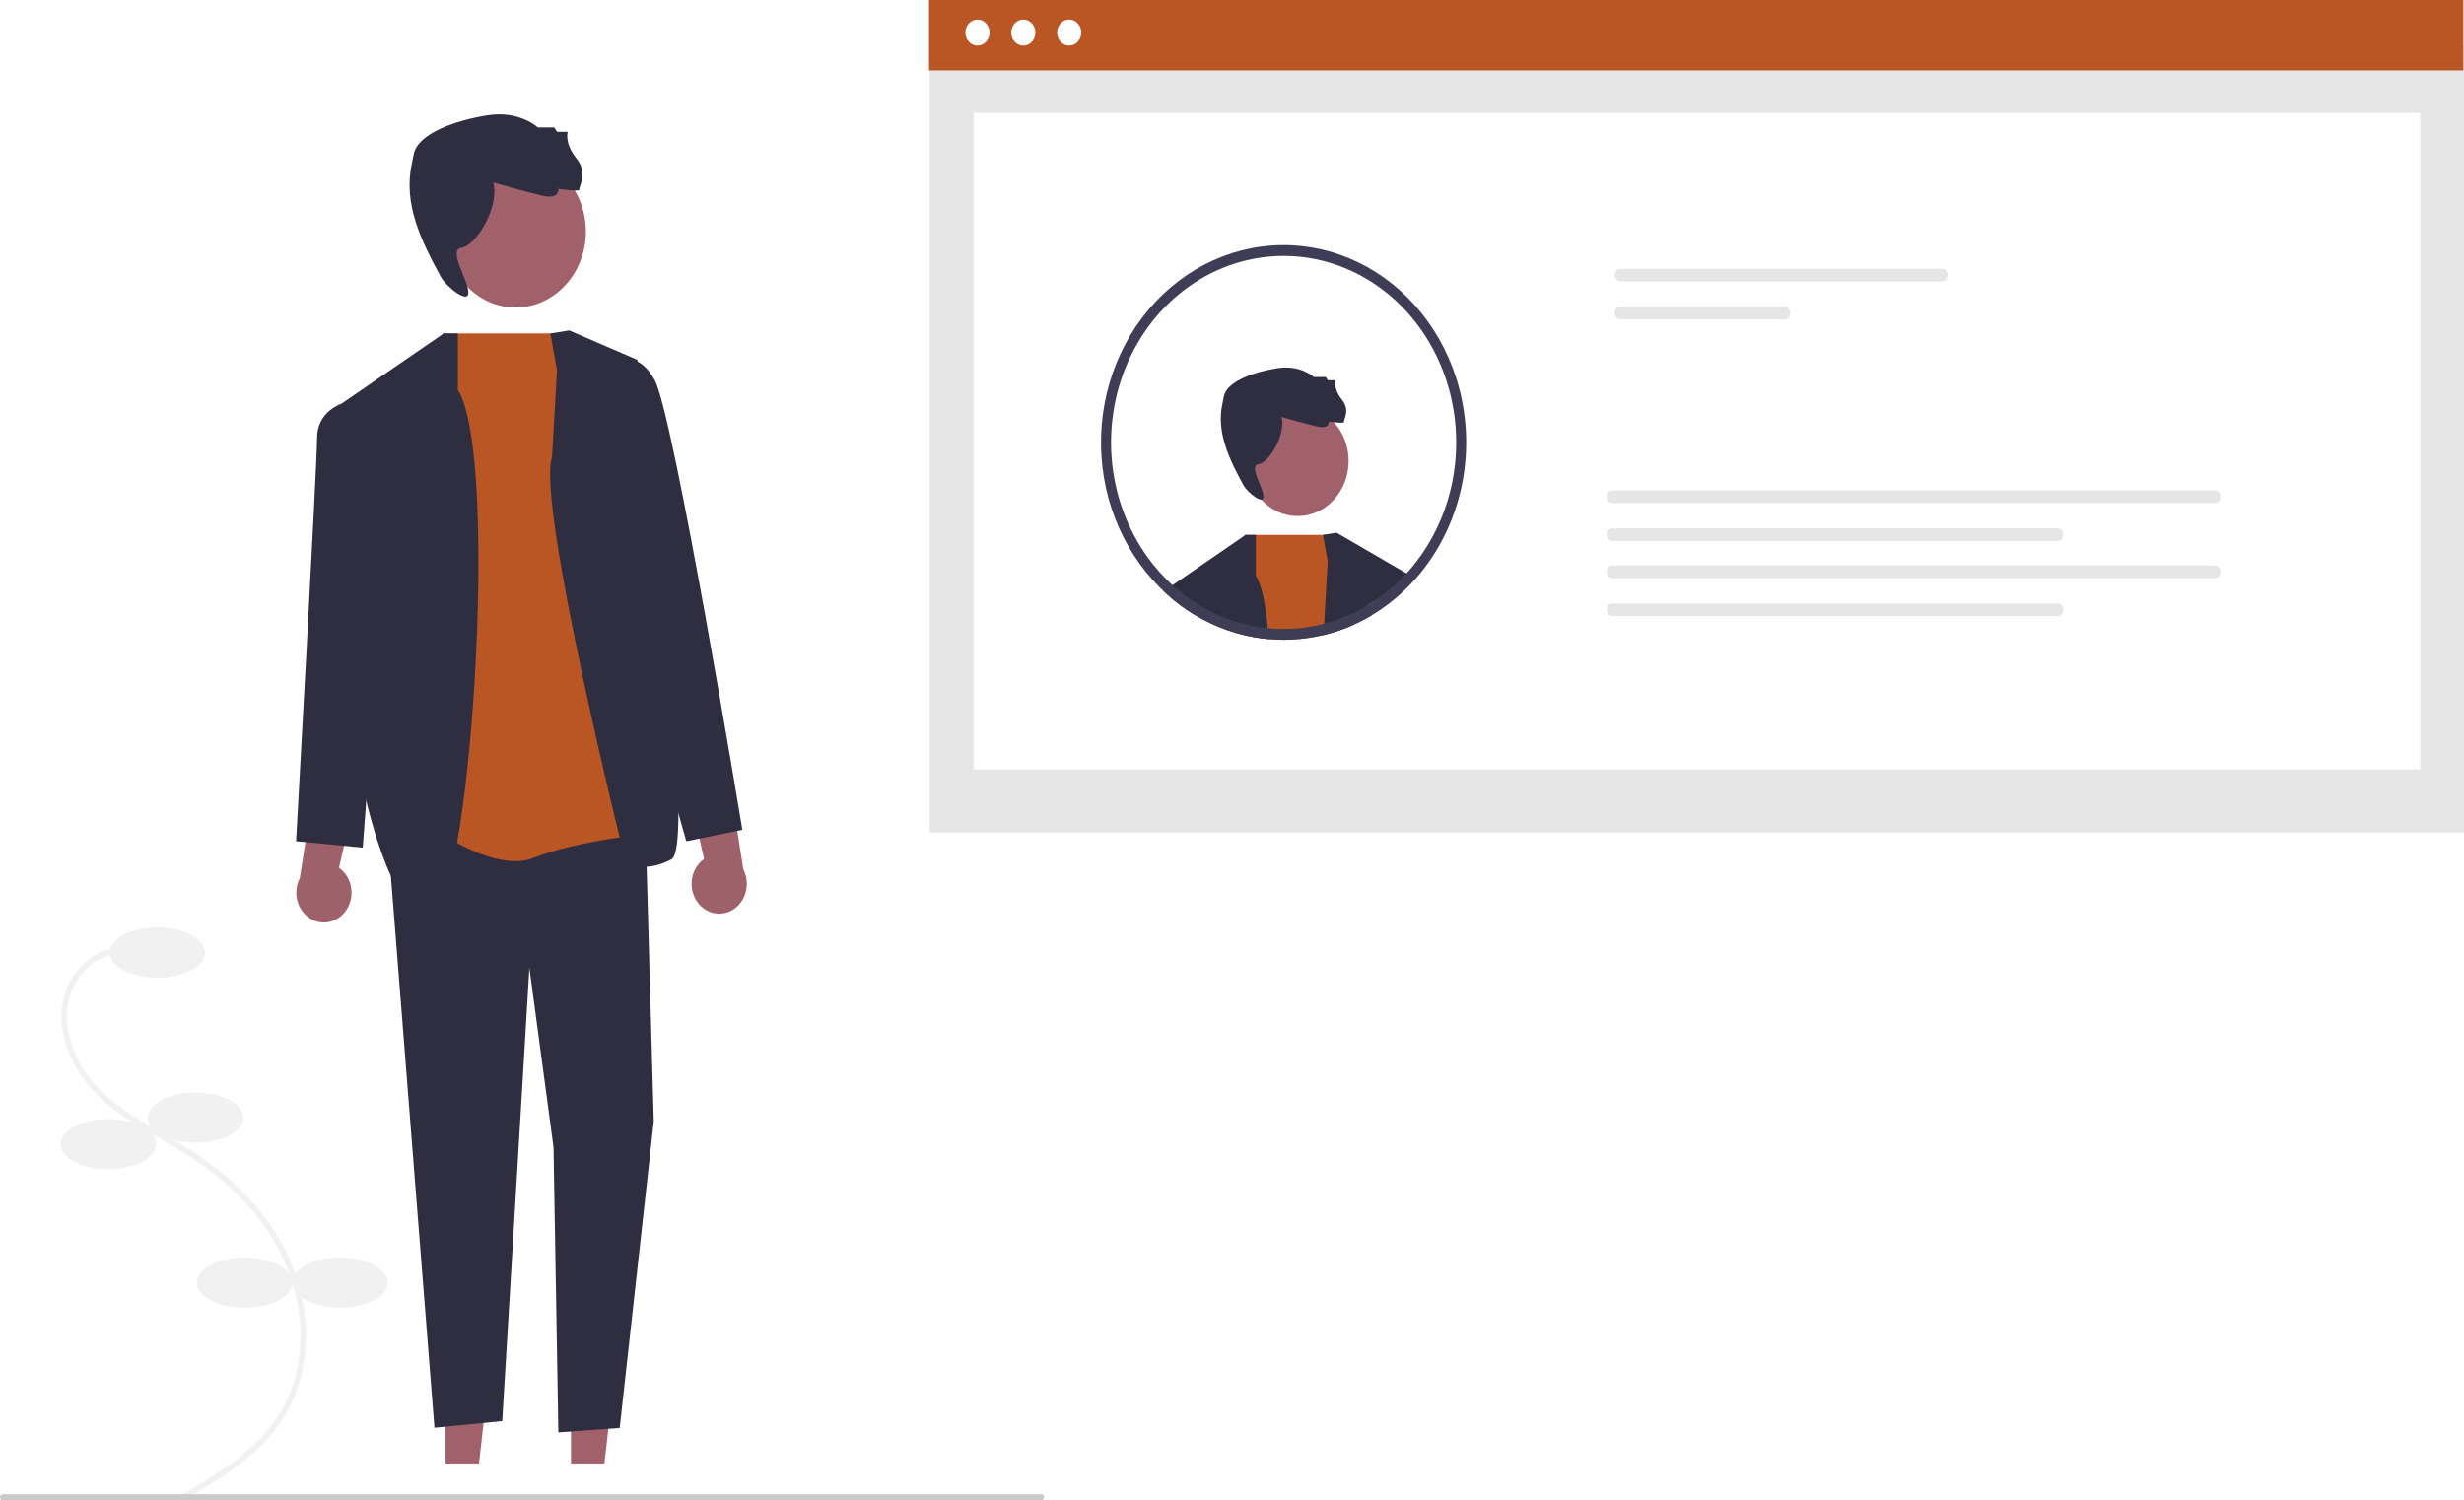 <svg width="836" height="509" viewBox="0 0 836 509" fill="none" xmlns="http://www.w3.org/2000/svg">
<g clip-path="url(#clip0_16_485)" filter="url(#filter0_d_16_485)">
<path d="M62.896 508.746L62.017 506.988C73.813 500.092 88.495 491.511 96.163 477.429C103.722 463.546 103.892 444.695 96.606 428.232C90.405 414.22 79.014 401.667 63.666 391.929C60.639 390.008 57.461 388.188 54.387 386.427C46.958 382.172 39.276 377.771 32.942 371.529C24.218 362.93 17.617 348.501 22.537 335.648C24.155 331.545 26.805 328.015 30.186 325.459C33.567 322.902 37.543 321.422 41.663 321.185L41.768 323.181C37.993 323.397 34.35 324.753 31.252 327.094C28.154 329.435 25.726 332.668 24.242 336.425C19.67 348.369 25.942 361.923 34.189 370.051C40.35 376.123 47.926 380.463 55.254 384.661C58.344 386.431 61.541 388.262 64.603 390.205C80.271 400.145 91.914 412.996 98.274 427.369C105.823 444.424 105.625 463.995 97.757 478.443C89.828 493.005 74.895 501.733 62.896 508.746Z" fill="#F1F1F1"/>
<path d="M53.39 331.723C62.33 331.723 69.577 327.918 69.577 323.225C69.577 318.532 62.33 314.728 53.39 314.728C44.45 314.728 37.203 318.532 37.203 323.225C37.203 327.918 44.45 331.723 53.39 331.723Z" fill="#F1F1F1"/>
<path d="M66.339 387.706C75.279 387.706 82.526 383.902 82.526 379.209C82.526 374.515 75.279 370.711 66.339 370.711C57.4 370.711 50.152 374.515 50.152 379.209C50.152 383.902 57.4 387.706 66.339 387.706Z" fill="#F1F1F1"/>
<path d="M36.742 396.704C45.682 396.704 52.929 392.9 52.929 388.207C52.929 383.513 45.682 379.709 36.742 379.709C27.802 379.709 20.555 383.513 20.555 388.207C20.555 392.9 27.802 396.704 36.742 396.704Z" fill="#F1F1F1"/>
<path d="M82.988 443.69C91.928 443.69 99.175 439.886 99.175 435.193C99.175 430.5 91.928 426.695 82.988 426.695C74.048 426.695 66.801 430.5 66.801 435.193C66.801 439.886 74.048 443.69 82.988 443.69Z" fill="#F1F1F1"/>
<path d="M115.363 443.69C124.303 443.69 131.55 439.886 131.55 435.193C131.55 430.5 124.303 426.695 115.363 426.695C106.423 426.695 99.176 430.5 99.176 435.193C99.176 439.886 106.423 443.69 115.363 443.69Z" fill="#F1F1F1"/>
<g filter="url(#filter1_d_16_485)">
<path d="M835.999 15.425H315.426V282.405H835.999V15.425Z" fill="#E6E6E6"/>
</g>
<path d="M821.114 38.319H330.312V261.069H821.114V38.319Z" fill="white"/>
<path d="M835.78 0H315.207V23.902H835.78V0Z" fill="#BA5624"/>
<path d="M331.638 15.486C333.902 15.486 335.737 13.503 335.737 11.056C335.737 8.609 333.902 6.626 331.638 6.626C329.374 6.626 327.539 8.609 327.539 11.056C327.539 13.503 329.374 15.486 331.638 15.486Z" fill="white"/>
<path d="M347.197 15.486C349.461 15.486 351.296 13.503 351.296 11.056C351.296 8.609 349.461 6.626 347.197 6.626C344.933 6.626 343.098 8.609 343.098 11.056C343.098 13.503 344.933 15.486 347.197 15.486Z" fill="white"/>
<path d="M362.759 15.486C365.023 15.486 366.858 13.503 366.858 11.056C366.858 8.609 365.023 6.626 362.759 6.626C360.495 6.626 358.66 8.609 358.66 11.056C358.66 13.503 360.495 15.486 362.759 15.486Z" fill="white"/>
<path d="M549.837 91.182C549.311 91.182 548.806 91.408 548.433 91.81C548.061 92.213 547.852 92.759 547.852 93.328C547.852 93.897 548.061 94.443 548.433 94.846C548.806 95.248 549.311 95.474 549.837 95.474H658.803C659.33 95.474 659.835 95.248 660.207 94.846C660.58 94.443 660.789 93.897 660.789 93.328C660.789 92.759 660.58 92.213 660.207 91.81C659.835 91.408 659.33 91.182 658.803 91.182H549.837Z" fill="#E6E6E6"/>
<path d="M549.837 104.061C549.311 104.062 548.807 104.288 548.436 104.691C548.064 105.093 547.855 105.638 547.855 106.207C547.855 106.775 548.064 107.32 548.436 107.723C548.807 108.125 549.311 108.352 549.837 108.353H605.466C605.992 108.352 606.496 108.125 606.868 107.723C607.239 107.32 607.448 106.775 607.448 106.207C607.448 105.638 607.239 105.093 606.868 104.691C606.496 104.288 605.992 104.062 605.466 104.061H549.837Z" fill="#E6E6E6"/>
<path d="M547.095 166.396C546.569 166.396 546.063 166.623 545.691 167.025C545.319 167.428 545.109 167.974 545.109 168.543C545.109 169.112 545.319 169.658 545.691 170.06C546.063 170.463 546.569 170.689 547.095 170.689H751.407C751.933 170.689 752.438 170.463 752.811 170.06C753.183 169.658 753.392 169.112 753.392 168.543C753.392 167.974 753.183 167.428 752.811 167.025C752.438 166.623 751.933 166.396 751.407 166.396H547.095Z" fill="#E6E6E6"/>
<path d="M547.095 179.275C546.569 179.277 546.065 179.503 545.693 179.906C545.322 180.308 545.113 180.853 545.113 181.422C545.113 181.99 545.322 182.535 545.693 182.938C546.065 183.34 546.569 183.567 547.095 183.568H698.07C698.596 183.567 699.1 183.34 699.471 182.938C699.843 182.535 700.051 181.99 700.051 181.422C700.051 180.853 699.843 180.308 699.471 179.906C699.1 179.503 698.596 179.277 698.07 179.275H547.095Z" fill="#E6E6E6"/>
<path d="M547.095 191.862C546.569 191.864 546.065 192.09 545.693 192.493C545.322 192.895 545.113 193.44 545.113 194.009C545.113 194.577 545.322 195.122 545.693 195.525C546.065 195.927 546.569 196.154 547.095 196.155H751.406C751.932 196.154 752.436 195.927 752.808 195.525C753.179 195.122 753.388 194.577 753.388 194.009C753.388 193.44 753.179 192.895 752.808 192.493C752.436 192.09 751.932 191.864 751.406 191.862H547.095Z" fill="#E6E6E6"/>
<path d="M547.095 204.741C546.569 204.742 546.065 204.969 545.693 205.371C545.322 205.774 545.113 206.319 545.113 206.887C545.113 207.456 545.322 208.001 545.693 208.403C546.065 208.806 546.569 209.033 547.095 209.034H698.07C698.596 209.033 699.1 208.806 699.471 208.403C699.843 208.001 700.051 207.456 700.051 206.887C700.051 206.319 699.843 205.774 699.471 205.371C699.1 204.969 698.596 204.742 698.07 204.741H547.095Z" fill="#E6E6E6"/>
<path d="M440.28 175.106C449.83 175.106 457.572 166.739 457.572 156.417C457.572 146.096 449.83 137.729 440.28 137.729C430.73 137.729 422.988 146.096 422.988 156.417C422.988 166.739 430.73 175.106 440.28 175.106Z" fill="#A0616A"/>
<path d="M434.802 141.466C434.802 141.466 442.872 143.802 447.051 144.737C451.23 145.671 450.797 143.024 450.797 143.024C450.797 143.024 456.273 143.802 455.985 143.179C455.697 142.556 458.29 139.286 455.264 135.548C452.238 131.81 453.103 129.007 453.103 129.007H450.509L449.789 127.917H445.754C445.754 127.917 441.293 123.689 433.368 124.935C425.442 126.181 416.07 129.474 415.205 134.613C415.088 135.311 414.933 136.085 414.754 136.903C412.587 146.792 417.192 156.044 421.968 164.798C423.141 166.949 428.819 171.64 428.673 168.422C428.528 165.203 423.563 157.975 427.021 157.507C430.479 157.04 436.387 147.54 434.802 141.466Z" fill="#2F2E41"/>
<path d="M430.471 216.836C427.133 216.547 423.822 215.959 420.574 215.078L420.756 211.351L422.27 181.718L422.284 181.49H452.744L457.524 208.776L458.169 212.457C456.907 212.987 455.632 213.487 454.328 213.927C454.314 213.927 454.314 213.942 454.3 213.942C452.492 214.548 450.656 215.078 448.805 215.517C446.344 216.091 443.854 216.506 441.348 216.76C439.41 216.968 437.464 217.069 435.517 217.063C433.835 217.063 432.139 216.987 430.471 216.836Z" fill="#BA5624"/>
<path d="M410.888 211.564C409.626 210.973 408.407 210.337 407.201 209.67L406.683 209.382C406.332 209.185 405.968 208.973 405.618 208.761C405.14 208.473 404.678 208.185 404.23 207.897C403.795 207.625 403.347 207.337 402.912 207.049C402.884 207.034 402.87 207.019 402.842 207.019C401.328 205.973 399.842 204.898 398.412 203.731C398.174 203.534 397.936 203.337 397.697 203.14L397.445 198.777L397.809 198.535L422.27 181.718L422.606 181.491L422.634 181.476L426.083 181.491V195.368C428.031 198.413 429.349 204.792 430.162 213.139C430.274 214.336 430.372 215.563 430.471 216.836C427.133 216.547 423.822 215.959 420.574 215.079C420.224 215.003 419.887 214.912 419.537 214.806C417.494 214.228 415.482 213.53 413.509 212.715C412.906 212.473 412.318 212.215 411.729 211.958L411.673 211.927C411.42 211.806 411.14 211.685 410.888 211.564Z" fill="#2F2E41"/>
<path d="M405.615 208.761C405.138 208.473 404.675 208.186 404.227 207.898C403.792 207.625 403.344 207.337 402.91 207.049C402.881 207.034 402.868 207.019 402.84 207.019C401.326 205.974 399.84 204.898 398.41 203.731C398.172 203.534 397.933 203.337 397.695 203.141C397.583 203.035 397.471 202.944 397.344 202.838C396.448 202.095 395.578 201.323 394.737 200.504C394.696 200.474 394.667 200.429 394.625 200.398C395.474 199.693 396.427 199.145 397.443 198.777L398.438 199.096L405.531 201.398L405.573 204.504L405.615 208.761Z" fill="#2F2E41"/>
<path d="M465.344 208.806C464.923 209.049 464.503 209.291 464.082 209.518C463.984 209.579 463.9 209.624 463.816 209.67C463.255 209.973 462.709 210.276 462.148 210.564C462.134 210.579 462.106 210.579 462.106 210.594C462.078 210.609 462.036 210.624 462.008 210.639C460.746 211.291 459.47 211.897 458.167 212.457C456.905 212.988 455.629 213.488 454.326 213.927C454.312 213.927 454.312 213.942 454.298 213.942C452.49 214.548 450.653 215.078 448.803 215.518C448.782 214.273 448.933 213.032 449.252 211.836L449.265 211.624L450.471 190.535L448.859 181.49L453.485 180.748L478.927 195.55C478.927 195.55 476.123 198.58 464.615 205.034C463.597 205.604 465.091 207.503 465.344 208.806Z" fill="#2F2E41"/>
<path d="M441.038 213.124C439.216 213.306 437.365 213.397 435.515 213.397C433.721 213.397 431.941 213.321 430.16 213.139C430.273 214.336 430.37 215.563 430.469 216.836C432.137 216.988 433.833 217.063 435.515 217.063C437.463 217.069 439.409 216.968 441.346 216.76C443.853 216.507 446.343 216.092 448.803 215.518C448.783 214.274 448.934 213.033 449.252 211.837L449.266 211.624C446.56 212.336 443.81 212.837 441.038 213.124ZM494.01 128.102C491.048 118.906 486.265 110.518 479.996 103.525C473.726 96.531 466.121 91.1 457.71 87.61C449.299 84.12 440.285 82.654 431.296 83.316C422.308 83.978 413.56 86.751 405.665 91.441C397.77 96.132 390.916 102.628 385.582 110.475C380.248 118.323 376.562 127.334 374.781 136.879C373 146.425 373.167 156.275 375.27 165.744C377.373 175.212 381.362 184.071 386.959 191.702C387.519 192.46 388.094 193.217 388.683 193.944C388.739 194.005 388.767 194.05 388.809 194.096C390.256 195.9 391.796 197.614 393.42 199.232C393.813 199.625 394.219 200.019 394.626 200.398C394.668 200.428 394.696 200.474 394.738 200.504C395.579 201.322 396.449 202.095 397.345 202.837C397.472 202.943 397.584 203.034 397.696 203.14C397.934 203.337 398.173 203.534 398.411 203.731C399.841 204.898 401.327 205.973 402.841 207.019C402.869 207.019 402.882 207.034 402.91 207.049C403.345 207.337 403.793 207.625 404.228 207.897C404.677 208.185 405.14 208.473 405.616 208.761C405.966 208.973 406.331 209.185 406.681 209.382L407.2 209.67C408.405 210.337 409.625 210.973 410.886 211.564C411.139 211.685 411.419 211.806 411.671 211.927L411.727 211.958C412.316 212.215 412.905 212.473 413.508 212.715C415.48 213.53 417.492 214.228 419.535 214.806C419.885 214.912 420.222 215.003 420.573 215.079C423.821 215.96 427.131 216.547 430.469 216.836C432.137 216.988 433.833 217.063 435.515 217.063C437.463 217.069 439.409 216.968 441.346 216.76C443.853 216.507 446.343 216.092 448.803 215.518C450.654 215.079 452.49 214.548 454.299 213.942C454.312 213.942 454.312 213.927 454.327 213.927C455.63 213.488 456.906 212.988 458.167 212.458C459.471 211.897 460.747 211.291 462.008 210.64C462.036 210.625 462.078 210.609 462.106 210.594C462.106 210.579 462.134 210.579 462.149 210.564C462.709 210.276 463.255 209.973 463.817 209.67C463.901 209.625 463.984 209.579 464.083 209.519C464.503 209.291 464.923 209.049 465.344 208.807C465.372 208.791 465.386 208.776 465.414 208.761C466.522 208.095 467.615 207.398 468.695 206.655C468.989 206.458 469.283 206.261 469.578 206.034C470.012 205.746 470.432 205.428 470.839 205.11C471.386 204.701 471.932 204.277 472.465 203.837C472.642 203.714 472.811 203.578 472.97 203.428C474.274 202.368 475.535 201.247 476.74 200.065C485.882 191.261 492.402 179.725 495.476 166.915C498.55 154.105 498.04 140.598 494.01 128.102ZM475.689 196.156C474.172 197.699 472.581 199.156 470.923 200.519C470.559 200.822 470.18 201.125 469.802 201.398C469.437 201.701 469.073 201.989 468.695 202.262C468.372 202.504 468.05 202.746 467.713 202.974C467.685 203.004 467.643 203.019 467.615 203.049C467.377 203.231 467.125 203.398 466.886 203.565C466.143 204.065 465.372 204.564 464.615 205.034C464.433 205.14 464.265 205.261 464.083 205.367C463.984 205.428 463.887 205.489 463.774 205.549C463.354 205.807 462.933 206.034 462.513 206.276C462.457 206.322 462.387 206.337 462.331 206.382C462.31 206.386 462.29 206.397 462.275 206.413C461.98 206.579 461.686 206.731 461.392 206.882C461.139 207.019 460.901 207.155 460.648 207.276C459.625 207.807 458.574 208.306 457.523 208.776C456.415 209.261 455.294 209.7 454.158 210.109C453.878 210.215 453.584 210.337 453.289 210.428C451.957 210.882 450.626 211.291 449.266 211.624C446.56 212.336 443.81 212.837 441.038 213.124C439.216 213.306 437.365 213.397 435.515 213.397C433.721 213.397 431.941 213.321 430.16 213.139C426.985 212.825 423.839 212.227 420.755 211.352C420.642 211.321 420.517 211.291 420.404 211.261C417.874 210.548 415.396 209.636 412.989 208.534C412.863 208.473 412.723 208.428 412.61 208.367C412.47 208.306 412.344 208.261 412.232 208.2C412.092 208.14 411.966 208.079 411.84 208.019C410.788 207.519 409.765 206.973 408.742 206.413L408.265 206.14C407.354 205.625 406.457 205.095 405.574 204.504C405.266 204.322 404.943 204.11 404.635 203.898C404.284 203.671 403.934 203.428 403.597 203.186C403.513 203.125 403.429 203.065 403.345 203.004C402.56 202.428 401.761 201.853 401.004 201.231C400.472 200.807 399.953 200.398 399.434 199.959C399.097 199.686 398.761 199.398 398.439 199.095C398.229 198.929 398.019 198.732 397.808 198.535C397.528 198.277 397.247 198.02 396.967 197.747C396.533 197.368 396.126 196.944 395.733 196.55C394.155 194.978 392.662 193.309 391.262 191.55C390.785 190.975 390.336 190.399 389.903 189.793C389.801 189.674 389.708 189.547 389.622 189.414C382.565 179.786 378.253 168.146 377.213 155.914C376.173 143.682 378.448 131.387 383.763 120.53C389.078 109.672 397.201 100.721 407.143 94.768C417.084 88.816 428.413 86.119 439.749 87.007C451.084 87.894 461.935 92.329 470.979 99.769C480.022 107.208 486.866 117.332 490.677 128.905C494.487 140.477 495.099 152.998 492.438 164.94C489.777 176.882 483.957 187.728 475.689 196.156Z" fill="#3F3D56"/>
<path d="M151.174 496.557L162.514 496.556L167.908 449.281L151.172 449.282L151.174 496.557Z" fill="#A0616A"/>
<g filter="url(#filter2_d_16_485)">
<path d="M148.281 492.555L170.614 492.554C174.388 492.554 178.009 494.175 180.678 497.059C183.347 499.944 184.847 503.856 184.847 507.936V508.435L148.282 508.437L148.281 492.555Z" fill="#2F2E41"/>
<path d="M148.782 507.937L148.781 493.055L170.614 493.054C170.614 493.054 170.614 493.054 170.614 493.054C174.243 493.054 177.732 494.612 180.311 497.399C182.891 500.187 184.347 503.977 184.347 507.935L148.782 507.937Z" stroke="black"/>
</g>
<path d="M193.725 496.557L205.065 496.556L210.459 449.281L193.723 449.282L193.725 496.557Z" fill="#A0616A"/>
<g filter="url(#filter3_d_16_485)">
<path d="M190.832 492.555L213.165 492.554H213.166C216.94 492.554 220.56 494.175 223.229 497.059C225.898 499.944 227.397 503.856 227.398 507.936V508.435L190.833 508.437L190.832 492.555Z" fill="#2F2E41"/>
</g>
<path d="M116.767 309.751C117.695 308.677 118.394 307.396 118.814 305.999C119.235 304.601 119.367 303.121 119.201 301.662C119.034 300.203 118.574 298.802 117.853 297.556C117.132 296.31 116.166 295.251 115.025 294.452L122.904 259.757L106.724 265.988L101.722 297.98C100.608 300.141 100.265 302.669 100.76 305.085C101.255 307.501 102.552 309.637 104.407 311.088C106.261 312.539 108.544 313.204 110.822 312.958C113.1 312.711 115.215 311.57 116.767 309.751Z" fill="#9E616A"/>
<path d="M237.145 306.752C236.217 305.678 235.518 304.397 235.097 302.999C234.677 301.602 234.545 300.122 234.711 298.663C234.877 297.204 235.337 295.803 236.059 294.557C236.78 293.311 237.746 292.252 238.887 291.453L231.008 256.758L247.188 262.989L252.189 294.981C253.304 297.142 253.646 299.67 253.152 302.086C252.657 304.502 251.359 306.638 249.505 308.089C247.65 309.54 245.368 310.205 243.09 309.959C240.812 309.712 238.697 308.571 237.145 306.752Z" fill="#9E616A"/>
<g filter="url(#filter4_d_16_485)">
<path d="M131.688 285.432L147.406 484.44L170.404 482.174L179.609 328.368L187.802 389.268L189.443 486.007L210.255 484.507L221.812 380.437L218.977 279.649L139.968 271.001L131.688 285.432Z" fill="#2F2E41"/>
</g>
<g filter="url(#filter5_d_16_485)">
<path d="M174.925 104.338C188.098 104.338 198.777 92.797 198.777 78.56C198.777 64.323 188.098 52.781 174.925 52.781C161.753 52.781 151.074 64.323 151.074 78.56C151.074 92.797 161.753 104.338 174.925 104.338Z" fill="#A0616A"/>
</g>
<g filter="url(#filter6_d_16_485)">
<path d="M167.37 57.937C167.37 57.937 178.501 61.16 184.265 62.449C190.029 63.738 189.433 60.086 189.433 60.086C189.433 60.086 196.986 61.16 196.588 60.3C196.191 59.441 199.768 54.93 195.594 49.774C191.42 44.618 192.613 40.752 192.613 40.752H189.035L188.041 39.248H182.476C182.476 39.248 176.323 33.417 165.391 35.135C154.46 36.854 141.532 41.396 140.339 48.485C140.177 49.447 139.964 50.515 139.717 51.643C136.728 65.283 143.079 78.045 149.667 90.12C151.286 93.087 159.117 99.558 158.917 95.118C158.716 90.679 151.867 80.708 156.637 80.064C161.408 79.419 169.557 66.315 167.37 57.937Z" fill="#2F2E41"/>
</g>
<path d="M150.105 113.145H192.11L221.811 282.671C221.811 282.671 195.917 285.064 181.117 291.062C166.318 297.061 141.715 277.361 141.715 277.361L150.105 113.145Z" fill="#BA5624"/>
<path d="M155.348 132.289V113.145L150.592 113.113L115.844 136.991L123.384 267.817C123.384 267.817 132.308 311.462 145.844 311.01C159.38 310.557 169.816 154.964 155.348 132.289Z" fill="#2F2E41"/>
<path d="M127.005 140.605L115.843 136.991C115.843 136.991 107.58 139.605 107.58 148.603C107.58 157.6 100.461 285.432 100.461 285.432L123.077 287.592L127.93 222.582L127.005 140.605Z" fill="#2F2E41"/>
<path d="M188.98 125.609L186.755 113.144L193.142 112.113L216.267 122.11C216.267 122.11 237.079 286.564 227.829 291.562C218.579 296.561 212.334 292.688 212.334 292.688C212.334 292.688 181.91 171.396 187.295 155.001L188.98 125.609Z" fill="#2F2E41"/>
<g filter="url(#filter7_d_16_485)">
<path d="M200.078 124.609L204.025 122.753C204.025 122.753 215.608 116.549 222.18 129.077C228.752 141.605 251.877 281.565 251.877 281.565L232.85 285.432L218.625 235.062L200.078 124.609Z" fill="#2F2E41"/>
</g>
<path d="M353.341 509H0.925C0.68 509 0.444 508.895 0.271 508.708C0.097 508.52 0 508.266 0 508.001C0 507.736 0.097 507.481 0.271 507.294C0.444 507.106 0.68 507.001 0.925 507.001H353.341C353.586 507.001 353.822 507.106 353.995 507.294C354.168 507.481 354.266 507.736 354.266 508.001C354.266 508.266 354.168 508.52 353.995 508.708C353.822 508.895 353.586 509 353.341 509Z" fill="#CACACA"/>
</g>
<defs>
<filter id="filter0_d_16_485" x="0" y="0" width="836" height="509" filterUnits="userSpaceOnUse" color-interpolation-filters="sRGB">
<feFlood flood-opacity="0" result="BackgroundImageFix"/>
<feColorMatrix in="SourceAlpha" type="matrix" values="0 0 0 0 0 0 0 0 0 0 0 0 0 0 0 0 0 0 127 0" result="hardAlpha"/>
<feOffset/>
<feComposite in2="hardAlpha" operator="out"/>
<feColorMatrix type="matrix" values="0 0 0 0 0 0 0 0 0 0 0 0 0 0 0 0 0 0 0.25 0"/>
<feBlend mode="normal" in2="BackgroundImageFix" result="effect1_dropShadow_16_485"/>
<feBlend mode="normal" in="SourceGraphic" in2="effect1_dropShadow_16_485" result="shape"/>
</filter>
<filter id="filter1_d_16_485" x="315.426" y="15.425" width="520.574" height="266.98" filterUnits="userSpaceOnUse" color-interpolation-filters="sRGB">
<feFlood flood-opacity="0" result="BackgroundImageFix"/>
<feColorMatrix in="SourceAlpha" type="matrix" values="0 0 0 0 0 0 0 0 0 0 0 0 0 0 0 0 0 0 127 0" result="hardAlpha"/>
<feOffset/>
<feComposite in2="hardAlpha" operator="out"/>
<feColorMatrix type="matrix" values="0 0 0 0 0 0 0 0 0 0 0 0 0 0 0 0 0 0 0.25 0"/>
<feBlend mode="normal" in2="BackgroundImageFix" result="effect1_dropShadow_16_485"/>
<feBlend mode="normal" in="SourceGraphic" in2="effect1_dropShadow_16_485" result="shape"/>
</filter>
<filter id="filter2_d_16_485" x="148.281" y="492.554" width="76.566" height="55.883" filterUnits="userSpaceOnUse" color-interpolation-filters="sRGB">
<feFlood flood-opacity="0" result="BackgroundImageFix"/>
<feColorMatrix in="SourceAlpha" type="matrix" values="0 0 0 0 0 0 0 0 0 0 0 0 0 0 0 0 0 0 127 0" result="hardAlpha"/>
<feOffset dx="20" dy="20"/>
<feGaussianBlur stdDeviation="10"/>
<feComposite in2="hardAlpha" operator="out"/>
<feColorMatrix type="matrix" values="0 0 0 0 0 0 0 0 0 0 0 0 0 0 0 0 0 0 0.25 0"/>
<feBlend mode="normal" in2="BackgroundImageFix" result="effect1_dropShadow_16_485"/>
<feBlend mode="normal" in="SourceGraphic" in2="effect1_dropShadow_16_485" result="shape"/>
</filter>
<filter id="filter3_d_16_485" x="190.832" y="492.554" width="76.566" height="55.883" filterUnits="userSpaceOnUse" color-interpolation-filters="sRGB">
<feFlood flood-opacity="0" result="BackgroundImageFix"/>
<feColorMatrix in="SourceAlpha" type="matrix" values="0 0 0 0 0 0 0 0 0 0 0 0 0 0 0 0 0 0 127 0" result="hardAlpha"/>
<feOffset dx="20" dy="20"/>
<feGaussianBlur stdDeviation="10"/>
<feComposite in2="hardAlpha" operator="out"/>
<feColorMatrix type="matrix" values="0 0 0 0 0 0 0 0 0 0 0 0 0 0 0 0 0 0 0.25 0"/>
<feBlend mode="normal" in2="BackgroundImageFix" result="effect1_dropShadow_16_485"/>
<feBlend mode="normal" in="SourceGraphic" in2="effect1_dropShadow_16_485" result="shape"/>
</filter>
<filter id="filter4_d_16_485" x="131.688" y="271.001" width="90.125" height="215.006" filterUnits="userSpaceOnUse" color-interpolation-filters="sRGB">
<feFlood flood-opacity="0" result="BackgroundImageFix"/>
<feColorMatrix in="SourceAlpha" type="matrix" values="0 0 0 0 0 0 0 0 0 0 0 0 0 0 0 0 0 0 127 0" result="hardAlpha"/>
<feOffset/>
<feComposite in2="hardAlpha" operator="out"/>
<feColorMatrix type="matrix" values="0 0 0 0 0 0 0 0 0 0 0 0 0 0 0 0 0 0 0.25 0"/>
<feBlend mode="normal" in2="BackgroundImageFix" result="effect1_dropShadow_16_485"/>
<feBlend mode="normal" in="SourceGraphic" in2="effect1_dropShadow_16_485" result="shape"/>
</filter>
<filter id="filter5_d_16_485" x="151.074" y="52.781" width="47.703" height="51.557" filterUnits="userSpaceOnUse" color-interpolation-filters="sRGB">
<feFlood flood-opacity="0" result="BackgroundImageFix"/>
<feColorMatrix in="SourceAlpha" type="matrix" values="0 0 0 0 0 0 0 0 0 0 0 0 0 0 0 0 0 0 127 0" result="hardAlpha"/>
<feOffset/>
<feComposite in2="hardAlpha" operator="out"/>
<feColorMatrix type="matrix" values="0 0 0 0 0 0 0 0 0 0 0 0 0 0 0 0 0 0 0.25 0"/>
<feBlend mode="normal" in2="BackgroundImageFix" result="effect1_dropShadow_16_485"/>
<feBlend mode="normal" in="SourceGraphic" in2="effect1_dropShadow_16_485" result="shape"/>
</filter>
<filter id="filter6_d_16_485" x="134.957" y="34.818" width="66.68" height="69.811" filterUnits="userSpaceOnUse" color-interpolation-filters="sRGB">
<feFlood flood-opacity="0" result="BackgroundImageFix"/>
<feColorMatrix in="SourceAlpha" type="matrix" values="0 0 0 0 0 0 0 0 0 0 0 0 0 0 0 0 0 0 127 0" result="hardAlpha"/>
<feOffset dy="4"/>
<feGaussianBlur stdDeviation="2"/>
<feComposite in2="hardAlpha" operator="out"/>
<feColorMatrix type="matrix" values="0 0 0 0 0 0 0 0 0 0 0 0 0 0 0 0 0 0 0.25 0"/>
<feBlend mode="normal" in2="BackgroundImageFix" result="effect1_dropShadow_16_485"/>
<feBlend mode="normal" in="SourceGraphic" in2="effect1_dropShadow_16_485" result="shape"/>
</filter>
<filter id="filter7_d_16_485" x="200.078" y="121.217" width="51.797" height="164.215" filterUnits="userSpaceOnUse" color-interpolation-filters="sRGB">
<feFlood flood-opacity="0" result="BackgroundImageFix"/>
<feColorMatrix in="SourceAlpha" type="matrix" values="0 0 0 0 0 0 0 0 0 0 0 0 0 0 0 0 0 0 127 0" result="hardAlpha"/>
<feOffset/>
<feComposite in2="hardAlpha" operator="out"/>
<feColorMatrix type="matrix" values="0 0 0 0 0 0 0 0 0 0 0 0 0 0 0 0 0 0 0.25 0"/>
<feBlend mode="normal" in2="BackgroundImageFix" result="effect1_dropShadow_16_485"/>
<feBlend mode="normal" in="SourceGraphic" in2="effect1_dropShadow_16_485" result="shape"/>
</filter>
<clipPath id="clip0_16_485">
<rect width="836" height="509" fill="white"/>
</clipPath>
</defs>
</svg>
